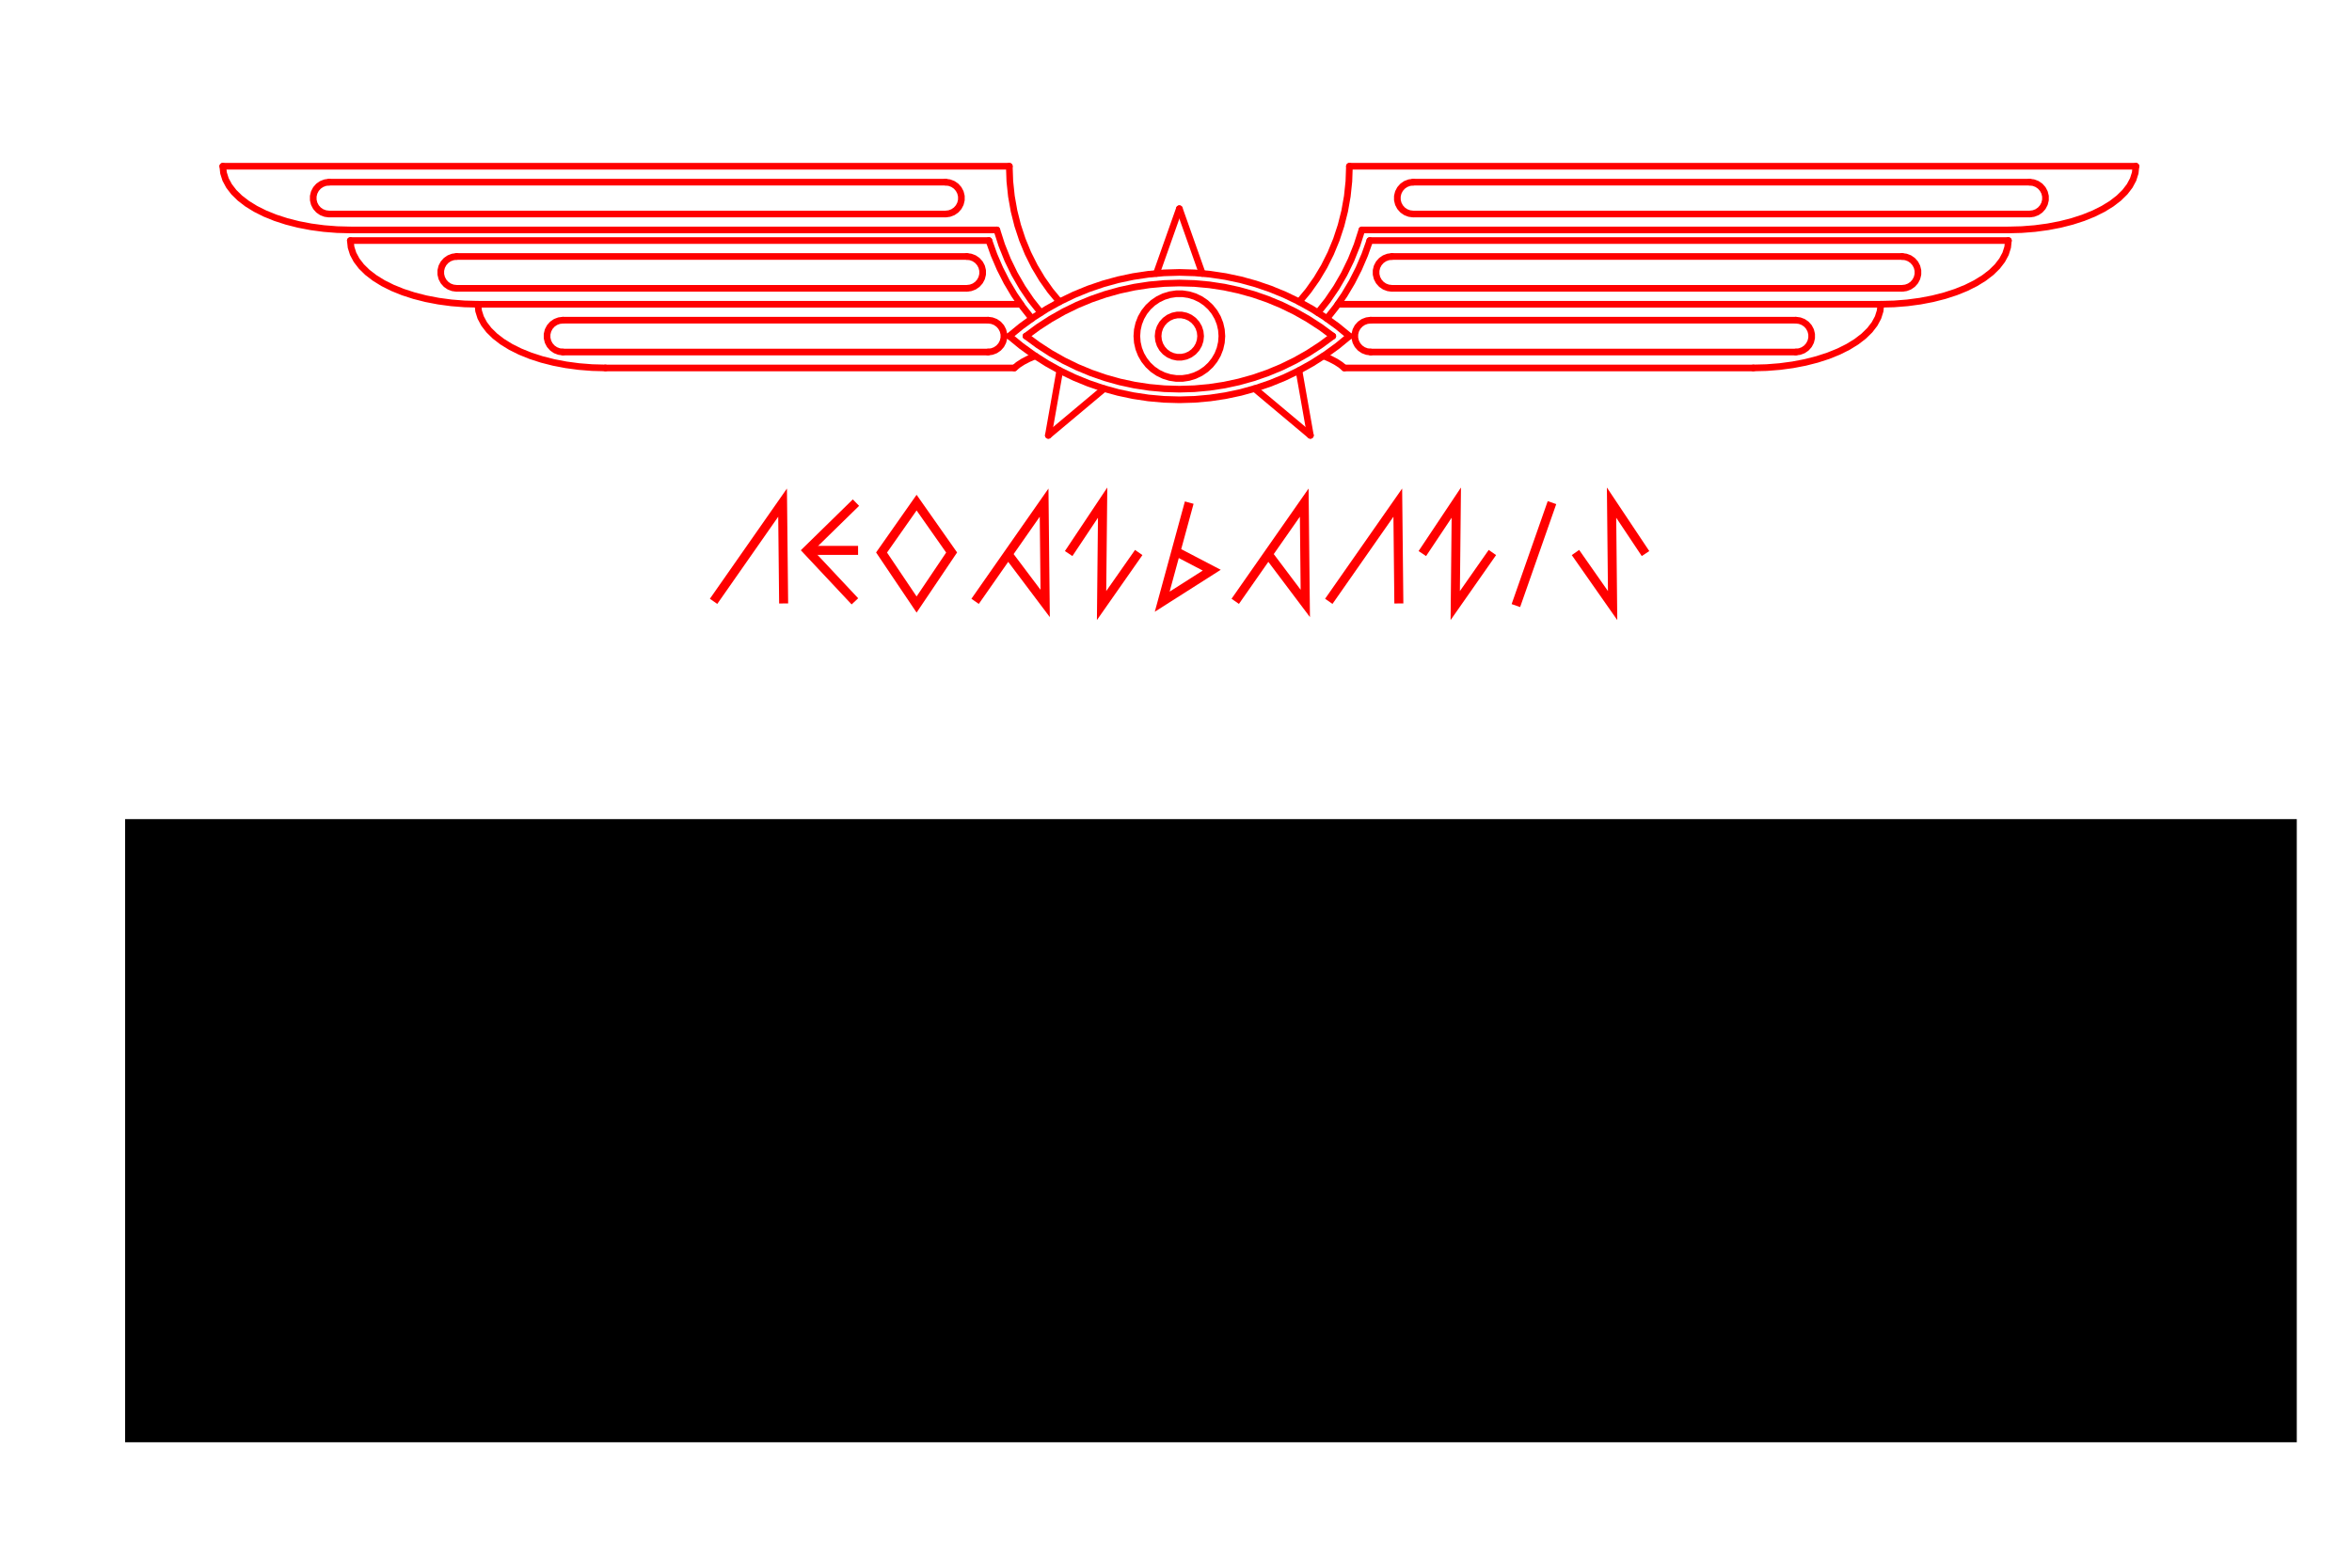 <?xml version="1.0" encoding="UTF-8" standalone="no"?>
<!-- Created with Inkscape (http://www.inkscape.org/) -->

<svg
   xmlns:dc="http://purl.org/dc/elements/1.1/"
   xmlns:cc="http://creativecommons.org/ns#"
   xmlns:rdf="http://www.w3.org/1999/02/22-rdf-syntax-ns#"
   xmlns:svg="http://www.w3.org/2000/svg"
   xmlns="http://www.w3.org/2000/svg"
   xmlns:sodipodi="http://sodipodi.sourceforge.net/DTD/sodipodi-0.dtd"
   xmlns:inkscape="http://www.inkscape.org/namespaces/inkscape"
   width="600"
   height="400"
   id="svg6235"
   version="1.1"
   inkscape:version="0.48.5 r10040"
   sodipodi:docname="homepage.svg"
   inkscape:export-filename="/home/lucifer/NERV/PROJECTS/005-neoatlantis.info/images/homepage.png"
   inkscape:export-xdpi="90"
   inkscape:export-ydpi="90">
  <defs
     id="defs6237">
    <filter
       id="filter5833"
       inkscape:label="Glow"
       inkscape:menu="Shadows and Glows"
       inkscape:menu-tooltip="Glow of object's own color at the edges"
       color-interpolation-filters="sRGB">
      <feGaussianBlur
         id="feGaussianBlur5835"
         stdDeviation="5"
         result="result91" />
      <feComposite
         id="feComposite5837"
         in2="result91"
         in="SourceGraphic"
         operator="over"
         result="fbSourceGraphic" />
      <feColorMatrix
         result="fbSourceGraphicAlpha"
         in="fbSourceGraphic"
         values="0 0 0 -1 0 0 0 0 -1 0 0 0 0 -1 0 0 0 0 1 0"
         id="feColorMatrix5839" />
      <feGaussianBlur
         id="feGaussianBlur5841"
         stdDeviation="5"
         result="result91"
         in="fbSourceGraphic" />
      <feComposite
         id="feComposite5843"
         in2="result91"
         in="fbSourceGraphic"
         operator="over" />
    </filter>
    <filter
       id="filter4045"
       inkscape:label="Glow"
       inkscape:menu="Shadows and Glows"
       inkscape:menu-tooltip="Glow of object's own color at the edges"
       color-interpolation-filters="sRGB">
      <feGaussianBlur
         id="feGaussianBlur4047"
         stdDeviation="5"
         result="result91" />
      <feComposite
         id="feComposite4049"
         in2="result91"
         in="SourceGraphic"
         operator="over"
         result="fbSourceGraphic" />
      <feColorMatrix
         result="fbSourceGraphicAlpha"
         in="fbSourceGraphic"
         values="0 0 0 -1 0 0 0 0 -1 0 0 0 0 -1 0 0 0 0 1 0"
         id="feColorMatrix5845" />
      <feGaussianBlur
         id="feGaussianBlur5847"
         stdDeviation="5"
         result="result91"
         in="fbSourceGraphic" />
      <feComposite
         id="feComposite5849"
         in2="result91"
         in="fbSourceGraphic"
         operator="over" />
    </filter>
    <filter
       inkscape:label="Glow"
       inkscape:menu="Shadows and Glows"
       inkscape:menu-tooltip="Glow of object's own color at the edges"
       color-interpolation-filters="sRGB"
       id="filter6458">
      <feGaussianBlur
         stdDeviation="5"
         result="result91"
         id="feGaussianBlur6460" />
      <feComposite
         in="SourceGraphic"
         operator="over"
         in2="result91"
         id="feComposite6462" />
    </filter>
  </defs>
  <sodipodi:namedview
     id="base"
     pagecolor="#000000"
     bordercolor="#666666"
     borderopacity="1.0"
     inkscape:pageopacity="1"
     inkscape:pageshadow="2"
     inkscape:zoom="1"
     inkscape:cx="375"
     inkscape:cy="196.65694"
     inkscape:document-units="px"
     inkscape:current-layer="layer1"
     showgrid="false"
     inkscape:window-width="1366"
     inkscape:window-height="713"
     inkscape:window-x="0"
     inkscape:window-y="0"
     inkscape:window-maximized="1" />
  <g
     inkscape:label="Layer 1"
     inkscape:groupmode="layer"
     id="layer1"
     transform="translate(0,-652.362)">
    <g
       id="g3903"
       transform="matrix(0.628,0,0,0.628,41.666,610.725)"
       style="stroke:#ff0000;stroke-width:2.705;stroke-linecap:round;stroke-miterlimit:4;stroke-opacity:1;stroke-dasharray:none;filter:url(#filter4045)">
      <polyline
         transform="scale(0.999,0.998)"
         style="font-size:12px;font-style:normal;font-weight:400;fill:none;stroke:#ff0000;stroke-width:2.71;stroke-linecap:round;stroke-linejoin:bevel;stroke-miterlimit:4;stroke-opacity:1;stroke-dasharray:none;font-family:'ææ³é©¿ç¹éµæ­£é»'"
         id="polyline24"
         points="421.782,203.262 421.593,201.465 421.035,199.746 420.132,198.182 418.922,196.839 417.461,195.777 415.81,195.042 414.042,194.666 412.235,194.666 410.468,195.042 408.817,195.777 407.355,196.839 406.146,198.182 405.243,199.746 404.684,201.465 404.495,203.262 404.684,205.059 405.243,206.778 406.146,208.343 407.355,209.685 408.817,210.748 410.468,211.482 412.235,211.858 414.042,211.858 415.81,211.482 417.461,210.748 418.922,209.685 420.132,208.343 421.035,206.778 421.593,205.059 421.782,203.262 421.782,203.262 "
         vector-effect="non-scaling-stroke" />
      <polyline
         transform="scale(0.999,0.998)"
         style="font-size:12px;font-style:normal;font-weight:400;fill:none;stroke:#ff0000;stroke-width:2.71;stroke-linecap:round;stroke-linejoin:bevel;stroke-miterlimit:4;stroke-opacity:1;stroke-dasharray:none;font-family:'ææ³é©¿ç¹éµæ­£é»'"
         id="polyline26"
         points="430.426,203.262 430.233,200.686 429.658,198.167 428.714,195.762 427.422,193.524 425.811,191.504 423.917,189.747 421.782,188.291 419.455,187.17 416.986,186.409 414.431,186.024 411.847,186.024 409.292,186.409 406.823,187.17 404.495,188.291 402.361,189.747 400.467,191.504 398.856,193.524 397.564,195.762 396.62,198.167 396.045,200.686 395.852,203.262 396.045,205.839 396.62,208.357 397.564,210.763 398.856,213 400.467,215.02 402.361,216.778 404.495,218.233 406.823,219.354 409.292,220.116 411.847,220.501 414.431,220.501 416.986,220.116 419.455,219.354 421.782,218.233 423.917,216.778 425.811,215.02 427.422,213 428.714,210.763 429.658,208.357 430.233,205.839 430.426,203.262 430.426,203.262 "
         vector-effect="non-scaling-stroke" />
      <polyline
         transform="scale(0.999,0.998)"
         style="font-size:12px;font-style:normal;font-weight:400;fill:none;stroke:#ff0000;stroke-width:2.71;stroke-linecap:round;stroke-linejoin:bevel;stroke-miterlimit:4;stroke-opacity:1;stroke-dasharray:none;font-family:'ææ³é©¿ç¹éµæ­£é»'"
         id="polyline28"
         points="482.286,203.262 477.428,199.271 472.34,195.578 467.04,192.196 461.547,189.136 455.882,186.41 450.064,184.028 444.113,181.997 438.052,180.325 431.902,179.019 425.685,178.083 419.423,177.52 413.139,177.332 406.854,177.52 400.593,178.083 394.375,179.019 388.225,180.325 382.164,181.997 376.214,184.028 370.396,186.41 364.73,189.136 359.238,192.196 353.938,195.578 348.85,199.271 343.991,203.262 "
         vector-effect="non-scaling-stroke" />
      <polyline
         transform="scale(0.999,0.998)"
         style="font-size:12px;font-style:normal;font-weight:400;fill:none;stroke:#ff0000;stroke-width:2.71;stroke-linecap:round;stroke-linejoin:bevel;stroke-miterlimit:4;stroke-opacity:1;stroke-dasharray:none;font-family:'ææ³é©¿ç¹éµæ­£é»'"
         id="polyline30"
         points="343.991,203.262 348.85,207.253 353.938,210.946 359.238,214.328 364.73,217.388 370.396,220.114 376.214,222.497 382.164,224.527 388.225,226.199 394.375,227.505 400.593,228.441 406.854,229.004 413.139,229.192 419.423,229.004 425.685,228.441 431.902,227.505 438.052,226.199 444.113,224.527 450.064,222.497 455.882,220.114 461.547,217.388 467.04,214.328 472.34,210.946 477.428,207.253 482.286,203.262 "
         vector-effect="non-scaling-stroke" />
      <polyline
         transform="scale(0.999,0.998)"
         style="font-size:12px;font-style:normal;font-weight:400;fill:none;stroke:#ff0000;stroke-width:2.71;stroke-linecap:round;stroke-linejoin:bevel;stroke-miterlimit:4;stroke-opacity:1;stroke-dasharray:none;font-family:'ææ³é©¿ç¹éµæ­£é»'"
         id="polyline32"
         points="413.139,151.401 403.825,177.745 "
         vector-effect="non-scaling-stroke" />
      <polyline
         transform="scale(0.999,0.998)"
         style="font-size:12px;font-style:normal;font-weight:400;fill:none;stroke:#ff0000;stroke-width:2.71;stroke-linecap:round;stroke-linejoin:bevel;stroke-miterlimit:4;stroke-opacity:1;stroke-dasharray:none;font-family:'ææ³é©¿ç¹éµæ­£é»'"
         id="polyline34"
         points="413.139,151.401 422.453,177.745 "
         vector-effect="non-scaling-stroke" />
      <polyline
         transform="scale(0.999,0.998)"
         style="font-size:12px;font-style:normal;font-weight:400;fill:none;stroke:#ff0000;stroke-width:2.71;stroke-linecap:round;stroke-linejoin:bevel;stroke-miterlimit:4;stroke-opacity:1;stroke-dasharray:none;font-family:'ææ³é©¿ç¹éµæ­£é»'"
         id="polyline42"
         points="359.863,243.679 364.518,217.278 "
         vector-effect="non-scaling-stroke" />
      <polyline
         transform="scale(0.999,0.998)"
         style="font-size:12px;font-style:normal;font-weight:400;fill:none;stroke:#ff0000;stroke-width:2.71;stroke-linecap:round;stroke-linejoin:bevel;stroke-miterlimit:4;stroke-opacity:1;stroke-dasharray:none;font-family:'ææ³é©¿ç¹éµæ­£é»'"
         id="polyline44"
         points="359.863,243.679 382.547,224.644 "
         vector-effect="non-scaling-stroke" />
      <polyline
         transform="scale(0.999,0.998)"
         style="font-size:12px;font-style:normal;font-weight:400;fill:none;stroke:#ff0000;stroke-width:2.71;stroke-linecap:round;stroke-linejoin:bevel;stroke-miterlimit:4;stroke-opacity:1;stroke-dasharray:none;font-family:'ææ³é©¿ç¹éµæ­£é»'"
         id="polyline46"
         points="466.415,243.679 461.76,217.278 "
         vector-effect="non-scaling-stroke" />
      <polyline
         transform="scale(0.999,0.998)"
         style="font-size:12px;font-style:normal;font-weight:400;fill:none;stroke:#ff0000;stroke-width:2.71;stroke-linecap:round;stroke-linejoin:bevel;stroke-miterlimit:4;stroke-opacity:1;stroke-dasharray:none;font-family:'ææ³é©¿ç¹éµæ­£é»'"
         id="polyline48"
         points="466.415,243.679 443.731,224.644 "
         vector-effect="non-scaling-stroke" />
      <polyline
         transform="scale(0.999,0.998)"
         style="font-size:12px;font-style:normal;font-weight:400;fill:none;stroke:#ff0000;stroke-width:2.71;stroke-linecap:round;stroke-linejoin:bevel;stroke-miterlimit:4;stroke-opacity:1;stroke-dasharray:none;font-family:'ææ³é©¿ç¹éµæ­£é»'"
         id="polyline50"
         points="482.286,134.115 802.093,134.115 "
         vector-effect="non-scaling-stroke" />
      <polyline
         transform="scale(0.999,0.998)"
         style="font-size:12px;font-style:normal;font-weight:400;fill:none;stroke:#ff0000;stroke-width:2.71;stroke-linecap:round;stroke-linejoin:bevel;stroke-miterlimit:4;stroke-opacity:1;stroke-dasharray:none;font-family:'ææ³é©¿ç¹éµæ­£é»'"
         id="polyline52"
         points="461.87,189.304 465.584,184.813 468.972,180.007 472.012,174.915 474.687,169.57 476.979,164.004 478.873,158.252 480.36,152.35 481.428,146.335 482.071,140.244 482.286,134.115 "
         vector-effect="non-scaling-stroke" />
      <polyline
         transform="scale(0.999,0.998)"
         style="font-size:12px;font-style:normal;font-weight:400;fill:none;stroke:#ff0000;stroke-width:2.71;stroke-linecap:round;stroke-linejoin:bevel;stroke-miterlimit:4;stroke-opacity:1;stroke-dasharray:none;font-family:'ææ³é©¿ç¹éµæ­£é»'"
         id="polyline54"
         points="490.574,164.367 750.233,164.367 "
         vector-effect="non-scaling-stroke" />
      <polyline
         transform="scale(0.999,0.998)"
         style="font-size:12px;font-style:normal;font-weight:400;fill:none;stroke:#ff0000;stroke-width:2.71;stroke-linecap:round;stroke-linejoin:bevel;stroke-miterlimit:4;stroke-opacity:1;stroke-dasharray:none;font-family:'ææ³é©¿ç¹éµæ­£é»'"
         id="polyline56"
         points="487.347,160.045 750.233,160.045 "
         vector-effect="non-scaling-stroke" />
      <polyline
         transform="scale(0.999,0.998)"
         style="font-size:12px;font-style:normal;font-weight:400;fill:none;stroke:#ff0000;stroke-width:2.71;stroke-linecap:round;stroke-linejoin:bevel;stroke-miterlimit:4;stroke-opacity:1;stroke-dasharray:none;font-family:'ææ³é©¿ç¹éµæ­£é»'"
         id="polyline58"
         points="480.221,216.227 646.512,216.227 "
         vector-effect="non-scaling-stroke" />
      <polyline
         transform="scale(0.999,0.998)"
         style="font-size:12px;font-style:normal;font-weight:400;fill:none;stroke:#ff0000;stroke-width:2.71;stroke-linecap:round;stroke-linejoin:bevel;stroke-miterlimit:4;stroke-opacity:1;stroke-dasharray:none;font-family:'ææ³é©¿ç¹éµæ­£é»'"
         id="polyline60"
         points="477.642,190.297 698.372,190.297 "
         vector-effect="non-scaling-stroke" />
      <polyline
         transform="scale(0.999,0.998)"
         style="font-size:12px;font-style:normal;font-weight:400;fill:none;stroke:#ff0000;stroke-width:2.71;stroke-linecap:round;stroke-linejoin:bevel;stroke-miterlimit:4;stroke-opacity:1;stroke-dasharray:none;font-family:'ææ³é©¿ç¹éµæ­£é»'"
         id="polyline62"
         points="750.233,160.045 755.654,159.903 761.015,159.478 766.259,158.776 771.326,157.803 776.163,156.571 780.716,155.093 784.934,153.385 788.773,151.465 792.189,149.356 795.145,147.08 797.61,144.661 799.555,142.128 800.96,139.506 801.809,136.825 802.093,134.115 "
         vector-effect="non-scaling-stroke" />
      <polyline
         transform="scale(0.999,0.998)"
         style="font-size:12px;font-style:normal;font-weight:400;fill:none;stroke:#ff0000;stroke-width:2.71;stroke-linecap:round;stroke-linejoin:bevel;stroke-miterlimit:4;stroke-opacity:1;stroke-dasharray:none;font-family:'ææ³é©¿ç¹éµæ­£é»'"
         id="polyline64"
         points="698.372,190.297 703.793,190.155 709.155,189.73 714.398,189.028 719.466,188.055 724.303,186.823 728.855,185.345 733.074,183.637 736.912,181.717 740.328,179.608 743.285,177.332 745.749,174.913 747.695,172.38 749.1,169.758 749.949,167.077 750.233,164.367 "
         vector-effect="non-scaling-stroke" />
      <polyline
         transform="scale(0.999,0.998)"
         style="font-size:12px;font-style:normal;font-weight:400;fill:none;stroke:#ff0000;stroke-width:2.71;stroke-linecap:round;stroke-linejoin:bevel;stroke-miterlimit:4;stroke-opacity:1;stroke-dasharray:none;font-family:'ææ³é©¿ç¹éµæ­£é»'"
         id="polyline66"
         points="646.512,216.227 651.933,216.085 657.294,215.661 662.537,214.958 667.605,213.985 672.442,212.753 676.995,211.275 681.213,209.567 685.052,207.648 688.468,205.538 691.424,203.262 693.889,200.844 695.834,198.31 697.239,195.688 698.088,193.007 698.372,190.297 "
         vector-effect="non-scaling-stroke" />
      <polyline
         transform="scale(0.999,0.998)"
         style="font-size:12px;font-style:normal;font-weight:400;fill:none;stroke:#ff0000;stroke-width:2.71;stroke-linecap:round;stroke-linejoin:bevel;stroke-miterlimit:4;stroke-opacity:1;stroke-dasharray:none;font-family:'ææ³é©¿ç¹éµæ­£é»'"
         id="polyline68"
         points="508.217,140.597 758.876,140.597 "
         vector-effect="non-scaling-stroke" />
      <polyline
         transform="scale(0.999,0.998)"
         style="font-size:12px;font-style:normal;font-weight:400;fill:none;stroke:#ff0000;stroke-width:2.71;stroke-linecap:round;stroke-linejoin:bevel;stroke-miterlimit:4;stroke-opacity:1;stroke-dasharray:none;font-family:'ææ³é©¿ç¹éµæ­£é»'"
         id="polyline70"
         points="508.217,153.562 758.876,153.562 "
         vector-effect="non-scaling-stroke" />
      <polyline
         transform="scale(0.999,0.998)"
         style="font-size:12px;font-style:normal;font-weight:400;fill:none;stroke:#ff0000;stroke-width:2.71;stroke-linecap:round;stroke-linejoin:bevel;stroke-miterlimit:4;stroke-opacity:1;stroke-dasharray:none;font-family:'ææ³é©¿ç¹éµæ­£é»'"
         id="polyline72"
         points="508.217,140.597 506.665,140.786 505.204,141.34 503.918,142.228 502.882,143.397 502.155,144.781 501.781,146.298 501.781,147.861 502.155,149.379 502.882,150.762 503.918,151.932 505.204,152.82 506.665,153.374 508.217,153.562 "
         vector-effect="non-scaling-stroke" />
      <polyline
         transform="scale(0.999,0.998)"
         style="font-size:12px;font-style:normal;font-weight:400;fill:none;stroke:#ff0000;stroke-width:2.71;stroke-linecap:round;stroke-linejoin:bevel;stroke-miterlimit:4;stroke-opacity:1;stroke-dasharray:none;font-family:'ææ³é©¿ç¹éµæ­£é»'"
         id="polyline74"
         points="758.876,153.562 760.428,153.374 761.889,152.82 763.175,151.932 764.211,150.762 764.938,149.379 765.312,147.861 765.312,146.298 764.938,144.781 764.211,143.397 763.175,142.228 761.889,141.34 760.428,140.786 758.876,140.597 "
         vector-effect="non-scaling-stroke" />
      <polyline
         transform="scale(0.999,0.998)"
         style="font-size:12px;font-style:normal;font-weight:400;fill:none;stroke:#ff0000;stroke-width:2.71;stroke-linecap:round;stroke-linejoin:bevel;stroke-miterlimit:4;stroke-opacity:1;stroke-dasharray:none;font-family:'ææ³é©¿ç¹éµæ­£é»'"
         id="polyline82"
         points="469.488,193.703 473.398,188.778 476.959,183.536 480.152,178.01 482.958,172.23 485.361,166.23 487.347,160.045 "
         vector-effect="non-scaling-stroke" />
      <polyline
         transform="scale(0.999,0.998)"
         style="font-size:12px;font-style:normal;font-weight:400;fill:none;stroke:#ff0000;stroke-width:2.71;stroke-linecap:round;stroke-linejoin:bevel;stroke-miterlimit:4;stroke-opacity:1;stroke-dasharray:none;font-family:'ææ³é©¿ç¹éµæ­£é»'"
         id="polyline84"
         points="473.119,196.114 476.829,191.418 480.239,186.451 483.332,181.238 486.094,175.802 488.512,170.169 490.574,164.367 "
         vector-effect="non-scaling-stroke" />
      <polyline
         transform="scale(0.999,0.998)"
         style="font-size:12px;font-style:normal;font-weight:400;fill:none;stroke:#ff0000;stroke-width:2.71;stroke-linecap:round;stroke-linejoin:bevel;stroke-miterlimit:4;stroke-opacity:1;stroke-dasharray:none;font-family:'ææ³é©¿ç¹éµæ­£é»'"
         id="polyline86"
         points="499.573,170.849 498.022,171.038 496.561,171.592 495.275,172.48 494.238,173.649 493.512,175.033 493.138,176.55 493.138,178.113 493.512,179.631 494.238,181.014 495.275,182.184 496.561,183.072 498.022,183.626 499.573,183.814 "
         vector-effect="non-scaling-stroke" />
      <polyline
         transform="scale(0.999,0.998)"
         style="font-size:12px;font-style:normal;font-weight:400;fill:none;stroke:#ff0000;stroke-width:2.71;stroke-linecap:round;stroke-linejoin:bevel;stroke-miterlimit:4;stroke-opacity:1;stroke-dasharray:none;font-family:'ææ³é©¿ç¹éµæ­£é»'"
         id="polyline88"
         points="707.016,183.814 708.567,183.626 710.028,183.072 711.314,182.184 712.351,181.014 713.077,179.631 713.451,178.113 713.451,176.55 713.077,175.033 712.351,173.649 711.314,172.48 710.028,171.592 708.567,171.038 707.016,170.849 "
         vector-effect="non-scaling-stroke" />
      <polyline
         transform="scale(0.999,0.998)"
         style="font-size:12px;font-style:normal;font-weight:400;fill:none;stroke:#ff0000;stroke-width:2.71;stroke-linecap:round;stroke-linejoin:bevel;stroke-miterlimit:4;stroke-opacity:1;stroke-dasharray:none;font-family:'ææ³é©¿ç¹éµæ­£é»'"
         id="polyline90"
         points="499.573,170.849 707.016,170.849 "
         vector-effect="non-scaling-stroke" />
      <polyline
         transform="scale(0.999,0.998)"
         style="font-size:12px;font-style:normal;font-weight:400;fill:none;stroke:#ff0000;stroke-width:2.71;stroke-linecap:round;stroke-linejoin:bevel;stroke-miterlimit:4;stroke-opacity:1;stroke-dasharray:none;font-family:'ææ³é©¿ç¹éµæ­£é»'"
         id="polyline92"
         points="499.573,183.814 707.016,183.814 "
         vector-effect="non-scaling-stroke" />
      <polyline
         transform="scale(0.999,0.998)"
         style="font-size:12px;font-style:normal;font-weight:400;fill:none;stroke:#ff0000;stroke-width:2.71;stroke-linecap:round;stroke-linejoin:bevel;stroke-miterlimit:4;stroke-opacity:1;stroke-dasharray:none;font-family:'ææ³é©¿ç¹éµæ­£é»'"
         id="polyline94"
         points="480.221,216.227 478.682,214.947 476.752,213.7 474.44,212.494 471.763,211.336 "
         vector-effect="non-scaling-stroke" />
      <polyline
         transform="scale(0.999,0.998)"
         style="font-size:12px;font-style:normal;font-weight:400;fill:none;stroke:#ff0000;stroke-width:2.71;stroke-linecap:round;stroke-linejoin:bevel;stroke-miterlimit:4;stroke-opacity:1;stroke-dasharray:none;font-family:'ææ³é©¿ç¹éµæ­£é»'"
         id="polyline96"
         points="490.93,196.78 663.798,196.78 "
         vector-effect="non-scaling-stroke" />
      <polyline
         transform="scale(0.999,0.998)"
         style="font-size:12px;font-style:normal;font-weight:400;fill:none;stroke:#ff0000;stroke-width:2.71;stroke-linecap:round;stroke-linejoin:bevel;stroke-miterlimit:4;stroke-opacity:1;stroke-dasharray:none;font-family:'ææ³é©¿ç¹éµæ­£é»'"
         id="polyline98"
         points="490.93,209.745 663.798,209.745 "
         vector-effect="non-scaling-stroke" />
      <polyline
         transform="scale(0.999,0.998)"
         style="font-size:12px;font-style:normal;font-weight:400;fill:none;stroke:#ff0000;stroke-width:2.71;stroke-linecap:round;stroke-linejoin:bevel;stroke-miterlimit:4;stroke-opacity:1;stroke-dasharray:none;font-family:'ææ³é©¿ç¹éµæ­£é»'"
         id="polyline100"
         points="490.93,196.78 489.378,196.968 487.917,197.522 486.631,198.41 485.595,199.58 484.868,200.963 484.494,202.481 484.494,204.043 484.868,205.561 485.595,206.945 486.631,208.114 487.917,209.002 489.378,209.556 490.93,209.745 "
         vector-effect="non-scaling-stroke" />
      <polyline
         transform="scale(0.999,0.998)"
         style="font-size:12px;font-style:normal;font-weight:400;fill:none;stroke:#ff0000;stroke-width:2.71;stroke-linecap:round;stroke-linejoin:bevel;stroke-miterlimit:4;stroke-opacity:1;stroke-dasharray:none;font-family:'ææ³é©¿ç¹éµæ­£é»'"
         id="polyline102"
         points="663.798,209.745 665.35,209.556 666.811,209.002 668.097,208.114 669.134,206.945 669.86,205.561 670.234,204.043 670.234,202.481 669.86,200.963 669.134,199.58 668.097,198.41 666.811,197.522 665.35,196.968 663.798,196.78 "
         vector-effect="non-scaling-stroke" />
      <polyline
         transform="scale(0.999,0.998)"
         style="font-size:12px;font-style:normal;font-weight:400;fill:none;stroke:#ff0000;stroke-width:2.71;stroke-linecap:round;stroke-linejoin:bevel;stroke-miterlimit:4;stroke-opacity:1;stroke-dasharray:none;font-family:'ææ³é©¿ç¹éµæ­£é»'"
         id="polyline104"
         points="343.991,134.115 344.206,140.244 344.85,146.335 345.918,152.35 347.404,158.252 349.299,164.004 351.591,169.57 354.265,174.915 357.306,180.007 360.694,184.813 364.408,189.304 "
         vector-effect="non-scaling-stroke" />
      <polyline
         transform="scale(0.999,0.998)"
         style="font-size:12px;font-style:normal;font-weight:400;fill:none;stroke:#ff0000;stroke-width:2.71;stroke-linecap:round;stroke-linejoin:bevel;stroke-miterlimit:4;stroke-opacity:1;stroke-dasharray:none;font-family:'ææ³é©¿ç¹éµæ­£é»'"
         id="polyline106"
         points="343.991,134.115 24.184,134.115 "
         vector-effect="non-scaling-stroke" />
      <polyline
         transform="scale(0.999,0.998)"
         style="font-size:12px;font-style:normal;font-weight:400;fill:none;stroke:#ff0000;stroke-width:2.71;stroke-linecap:round;stroke-linejoin:bevel;stroke-miterlimit:4;stroke-opacity:1;stroke-dasharray:none;font-family:'ææ³é©¿ç¹éµæ­£é»'"
         id="polyline108"
         points="318.061,140.597 67.401,140.597 "
         vector-effect="non-scaling-stroke" />
      <polyline
         transform="scale(0.999,0.998)"
         style="font-size:12px;font-style:normal;font-weight:400;fill:none;stroke:#ff0000;stroke-width:2.71;stroke-linecap:round;stroke-linejoin:bevel;stroke-miterlimit:4;stroke-opacity:1;stroke-dasharray:none;font-family:'ææ³é©¿ç¹éµæ­£é»'"
         id="polyline110"
         points="318.061,153.562 319.613,153.374 321.074,152.82 322.36,151.932 323.396,150.762 324.122,149.379 324.496,147.861 324.496,146.298 324.122,144.781 323.396,143.397 322.36,142.228 321.074,141.34 319.613,140.786 318.061,140.597 "
         vector-effect="non-scaling-stroke" />
      <polyline
         transform="scale(0.999,0.998)"
         style="font-size:12px;font-style:normal;font-weight:400;fill:none;stroke:#ff0000;stroke-width:2.71;stroke-linecap:round;stroke-linejoin:bevel;stroke-miterlimit:4;stroke-opacity:1;stroke-dasharray:none;font-family:'ææ³é©¿ç¹éµæ­£é»'"
         id="polyline112"
         points="318.061,153.562 67.401,153.562 "
         vector-effect="non-scaling-stroke" />
      <polyline
         transform="scale(0.999,0.998)"
         style="font-size:12px;font-style:normal;font-weight:400;fill:none;stroke:#ff0000;stroke-width:2.71;stroke-linecap:round;stroke-linejoin:bevel;stroke-miterlimit:4;stroke-opacity:1;stroke-dasharray:none;font-family:'ææ³é©¿ç¹éµæ­£é»'"
         id="polyline114"
         points="346.057,216.227 179.766,216.227 "
         vector-effect="non-scaling-stroke" />
      <polyline
         transform="scale(0.999,0.998)"
         style="font-size:12px;font-style:normal;font-weight:400;fill:none;stroke:#ff0000;stroke-width:2.71;stroke-linecap:round;stroke-linejoin:bevel;stroke-miterlimit:4;stroke-opacity:1;stroke-dasharray:none;font-family:'ææ³é©¿ç¹éµæ­£é»'"
         id="polyline116"
         points="24.184,134.115 24.468,136.825 25.318,139.506 26.723,142.128 28.668,144.661 31.132,147.08 34.089,149.356 37.505,151.465 41.343,153.385 45.562,155.093 50.115,156.571 54.951,157.803 60.019,158.776 65.263,159.478 70.624,159.903 76.045,160.045 "
         vector-effect="non-scaling-stroke" />
      <polyline
         transform="scale(0.999,0.998)"
         style="font-size:12px;font-style:normal;font-weight:400;fill:none;stroke:#ff0000;stroke-width:2.71;stroke-linecap:round;stroke-linejoin:bevel;stroke-miterlimit:4;stroke-opacity:1;stroke-dasharray:none;font-family:'ææ³é©¿ç¹éµæ­£é»'"
         id="polyline118"
         points="76.045,164.367 76.329,167.077 77.178,169.758 78.583,172.38 80.529,174.913 82.993,177.332 85.95,179.608 89.366,181.717 93.204,183.637 97.423,185.345 101.975,186.823 106.812,188.055 111.88,189.028 117.123,189.73 122.485,190.155 127.906,190.297 "
         vector-effect="non-scaling-stroke" />
      <polyline
         transform="scale(0.999,0.998)"
         style="font-size:12px;font-style:normal;font-weight:400;fill:none;stroke:#ff0000;stroke-width:2.71;stroke-linecap:round;stroke-linejoin:bevel;stroke-miterlimit:4;stroke-opacity:1;stroke-dasharray:none;font-family:'ææ³é©¿ç¹éµæ­£é»'"
         id="polyline120"
         points="127.906,190.297 128.19,193.007 129.039,195.688 130.444,198.31 132.389,200.844 134.854,203.262 137.81,205.538 141.226,207.648 145.065,209.567 149.283,211.275 153.836,212.753 158.673,213.985 163.74,214.958 168.984,215.661 174.345,216.085 179.766,216.227 "
         vector-effect="non-scaling-stroke" />
      <polyline
         transform="scale(0.999,0.998)"
         style="font-size:12px;font-style:normal;font-weight:400;fill:none;stroke:#ff0000;stroke-width:2.71;stroke-linecap:round;stroke-linejoin:bevel;stroke-miterlimit:4;stroke-opacity:1;stroke-dasharray:none;font-family:'ææ³é©¿ç¹éµæ­£é»'"
         id="polyline122"
         points="67.401,140.597 65.85,140.786 64.389,141.34 63.103,142.228 62.066,143.397 61.34,144.781 60.966,146.298 60.966,147.861 61.34,149.379 62.066,150.762 63.103,151.932 64.389,152.82 65.85,153.374 67.401,153.562 "
         vector-effect="non-scaling-stroke" />
      <polyline
         transform="scale(0.999,0.998)"
         style="font-size:12px;font-style:normal;font-weight:400;fill:none;stroke:#ff0000;stroke-width:2.71;stroke-linecap:round;stroke-linejoin:bevel;stroke-miterlimit:4;stroke-opacity:1;stroke-dasharray:none;font-family:'ææ³é©¿ç¹éµæ­£é»'"
         id="polyline124"
         points="338.931,160.045 76.045,160.045 "
         vector-effect="non-scaling-stroke" />
      <polyline
         transform="scale(0.999,0.998)"
         style="font-size:12px;font-style:normal;font-weight:400;fill:none;stroke:#ff0000;stroke-width:2.71;stroke-linecap:round;stroke-linejoin:bevel;stroke-miterlimit:4;stroke-opacity:1;stroke-dasharray:none;font-family:'ææ³é©¿ç¹éµæ­£é»'"
         id="polyline126"
         points="335.704,164.367 337.766,170.169 340.184,175.802 342.946,181.238 346.039,186.451 349.449,191.418 353.159,196.114 "
         vector-effect="non-scaling-stroke" />
      <polyline
         transform="scale(0.999,0.998)"
         style="font-size:12px;font-style:normal;font-weight:400;fill:none;stroke:#ff0000;stroke-width:2.71;stroke-linecap:round;stroke-linejoin:bevel;stroke-miterlimit:4;stroke-opacity:1;stroke-dasharray:none;font-family:'ææ³é©¿ç¹éµæ­£é»'"
         id="polyline128"
         points="348.636,190.297 127.906,190.297 "
         vector-effect="non-scaling-stroke" />
      <polyline
         transform="scale(0.999,0.998)"
         style="font-size:12px;font-style:normal;font-weight:400;fill:none;stroke:#ff0000;stroke-width:2.71;stroke-linecap:round;stroke-linejoin:bevel;stroke-miterlimit:4;stroke-opacity:1;stroke-dasharray:none;font-family:'ææ³é©¿ç¹éµæ­£é»'"
         id="polyline130"
         points="338.931,160.045 340.917,166.23 343.32,172.23 346.126,178.01 349.319,183.536 352.88,188.778 356.789,193.703 "
         vector-effect="non-scaling-stroke" />
      <polyline
         transform="scale(0.999,0.998)"
         style="font-size:12px;font-style:normal;font-weight:400;fill:none;stroke:#ff0000;stroke-width:2.71;stroke-linecap:round;stroke-linejoin:bevel;stroke-miterlimit:4;stroke-opacity:1;stroke-dasharray:none;font-family:'ææ³é©¿ç¹éµæ­£é»'"
         id="polyline132"
         points="335.704,164.367 76.045,164.367 "
         vector-effect="non-scaling-stroke" />
      <polyline
         transform="scale(0.999,0.998)"
         style="font-size:12px;font-style:normal;font-weight:400;fill:none;stroke:#ff0000;stroke-width:2.71;stroke-linecap:round;stroke-linejoin:bevel;stroke-miterlimit:4;stroke-opacity:1;stroke-dasharray:none;font-family:'ææ³é©¿ç¹éµæ­£é»'"
         id="polyline134"
         points="326.705,183.814 328.256,183.626 329.717,183.072 331.003,182.184 332.04,181.014 332.766,179.631 333.14,178.113 333.14,176.55 332.766,175.033 332.04,173.649 331.003,172.48 329.717,171.592 328.256,171.038 326.705,170.849 "
         vector-effect="non-scaling-stroke" />
      <polyline
         transform="scale(0.999,0.998)"
         style="font-size:12px;font-style:normal;font-weight:400;fill:none;stroke:#ff0000;stroke-width:2.71;stroke-linecap:round;stroke-linejoin:bevel;stroke-miterlimit:4;stroke-opacity:1;stroke-dasharray:none;font-family:'ææ³é©¿ç¹éµæ­£é»'"
         id="polyline136"
         points="119.262,170.849 117.711,171.038 116.25,171.592 114.963,172.48 113.927,173.649 113.201,175.033 112.827,176.55 112.827,178.113 113.201,179.631 113.927,181.014 114.963,182.184 116.25,183.072 117.711,183.626 119.262,183.814 "
         vector-effect="non-scaling-stroke" />
      <polyline
         transform="scale(0.999,0.998)"
         style="font-size:12px;font-style:normal;font-weight:400;fill:none;stroke:#ff0000;stroke-width:2.71;stroke-linecap:round;stroke-linejoin:bevel;stroke-miterlimit:4;stroke-opacity:1;stroke-dasharray:none;font-family:'ææ³é©¿ç¹éµæ­£é»'"
         id="polyline138"
         points="326.705,170.849 119.262,170.849 "
         vector-effect="non-scaling-stroke" />
      <polyline
         transform="scale(0.999,0.998)"
         style="font-size:12px;font-style:normal;font-weight:400;fill:none;stroke:#ff0000;stroke-width:2.71;stroke-linecap:round;stroke-linejoin:bevel;stroke-miterlimit:4;stroke-opacity:1;stroke-dasharray:none;font-family:'ææ³é©¿ç¹éµæ­£é»'"
         id="polyline140"
         points="326.705,183.814 119.262,183.814 "
         vector-effect="non-scaling-stroke" />
      <polyline
         transform="scale(0.999,0.998)"
         style="font-size:12px;font-style:normal;font-weight:400;fill:none;stroke:#ff0000;stroke-width:2.71;stroke-linecap:round;stroke-linejoin:bevel;stroke-miterlimit:4;stroke-opacity:1;stroke-dasharray:none;font-family:'ææ³é©¿ç¹éµæ­£é»'"
         id="polyline142"
         points="335.348,196.78 162.479,196.78 "
         vector-effect="non-scaling-stroke" />
      <polyline
         transform="scale(0.999,0.998)"
         style="font-size:12px;font-style:normal;font-weight:400;fill:none;stroke:#ff0000;stroke-width:2.71;stroke-linecap:round;stroke-linejoin:bevel;stroke-miterlimit:4;stroke-opacity:1;stroke-dasharray:none;font-family:'ææ³é©¿ç¹éµæ­£é»'"
         id="polyline144"
         points="335.348,209.745 162.479,209.745 "
         vector-effect="non-scaling-stroke" />
      <polyline
         transform="scale(0.999,0.998)"
         style="font-size:12px;font-style:normal;font-weight:400;fill:none;stroke:#ff0000;stroke-width:2.71;stroke-linecap:round;stroke-linejoin:bevel;stroke-miterlimit:4;stroke-opacity:1;stroke-dasharray:none;font-family:'ææ³é©¿ç¹éµæ­£é»'"
         id="polyline146"
         points="335.348,209.745 336.899,209.556 338.361,209.002 339.647,208.114 340.683,206.945 341.409,205.561 341.783,204.043 341.783,202.481 341.409,200.963 340.683,199.58 339.647,198.41 338.361,197.522 336.899,196.968 335.348,196.78 "
         vector-effect="non-scaling-stroke" />
      <polyline
         transform="scale(0.999,0.998)"
         style="font-size:12px;font-style:normal;font-weight:400;fill:none;stroke:#ff0000;stroke-width:2.71;stroke-linecap:round;stroke-linejoin:bevel;stroke-miterlimit:4;stroke-opacity:1;stroke-dasharray:none;font-family:'ææ³é©¿ç¹éµæ­£é»'"
         id="polyline148"
         points="162.479,196.78 160.928,196.968 159.467,197.522 158.181,198.41 157.144,199.58 156.418,200.963 156.044,202.481 156.044,204.043 156.418,205.561 157.144,206.945 158.181,208.114 159.467,209.002 160.928,209.556 162.479,209.745 "
         vector-effect="non-scaling-stroke" />
      <polyline
         transform="scale(0.999,0.998)"
         style="font-size:12px;font-style:normal;font-weight:400;fill:none;stroke:#ff0000;stroke-width:2.71;stroke-linecap:round;stroke-linejoin:bevel;stroke-miterlimit:4;stroke-opacity:1;stroke-dasharray:none;font-family:'ææ³é©¿ç¹éµæ­£é»'"
         id="polyline150"
         points="354.515,211.336 351.837,212.494 349.526,213.7 347.595,214.947 346.057,216.227 "
         vector-effect="non-scaling-stroke" />
      <polyline
         transform="scale(0.999,0.998)"
         style="font-size:12px;font-style:normal;font-weight:400;fill:none;stroke:#ff0000;stroke-width:2.71;stroke-linecap:round;stroke-linejoin:bevel;stroke-miterlimit:4;stroke-opacity:1;stroke-dasharray:none;font-family:'ææ³é©¿ç¹éµæ­£é»'"
         id="polyline152"
         points="475.518,203.262 470.602,199.628 465.475,196.298 460.156,193.285 454.664,190.6 449.02,188.253 443.243,186.252 437.356,184.605 431.38,183.317 425.337,182.394 419.249,181.839 413.139,181.654 407.029,181.839 400.941,182.394 394.898,183.317 388.922,184.605 383.035,186.252 377.258,188.253 371.614,190.6 366.122,193.285 360.803,196.298 355.676,199.628 350.76,203.262 "
         vector-effect="non-scaling-stroke" />
      <polyline
         transform="scale(0.999,0.998)"
         style="font-size:12px;font-style:normal;font-weight:400;fill:none;stroke:#ff0000;stroke-width:2.71;stroke-linecap:round;stroke-linejoin:bevel;stroke-miterlimit:4;stroke-opacity:1;stroke-dasharray:none;font-family:'ææ³é©¿ç¹éµæ­£é»'"
         id="polyline154"
         points="350.76,203.262 355.676,206.896 360.803,210.226 366.122,213.239 371.614,215.924 377.258,218.271 383.035,220.272 388.922,221.92 394.898,223.207 400.941,224.13 407.029,224.685 413.139,224.871 419.249,224.685 425.337,224.13 431.38,223.207 437.356,221.92 443.243,220.272 449.02,218.271 454.664,215.924 460.156,213.239 465.475,210.226 470.602,206.896 475.518,203.262 "
         vector-effect="non-scaling-stroke" />
    </g>
    <g
       id="g5808"
       transform="matrix(0.383,0,0,0.383,174.898,733.228)"
       style="filter:url(#filter5833)">
      <g
         transform="translate(-119.964,-95.009)"
         style="stroke:#ff0000;stroke-width:6;stroke-opacity:1;display:inline"
         id="g3220">
        <path
           style="fill:none;stroke:#ff0000;stroke-width:6;stroke-linecap:butt;stroke-linejoin:miter;stroke-opacity:1"
           d="m 138.593,284.475 45.962,-65.761 0.707,67.175"
           id="path3083"
           inkscape:connector-curvature="0" />
      </g>
      <g
         style="stroke:#ff0000;stroke-width:6;stroke-opacity:1;display:inline"
         transform="translate(-134.729,-96.423)"
         id="g3223">
        <path
           style="fill:none;stroke:#ff0000;stroke-width:6;stroke-linecap:butt;stroke-linejoin:miter;stroke-opacity:1"
           d="m 248.194,220.128 -32.527,31.82 31.82,33.941"
           id="path3085"
           inkscape:connector-curvature="0" />
        <path
           style="fill:none;stroke:#ff0000;stroke-width:6;stroke-linecap:butt;stroke-linejoin:miter;stroke-opacity:1"
           d="m 215.668,251.948 33.941,0"
           id="path3087"
           inkscape:connector-curvature="0" />
      </g>
      <g
         style="stroke:#ff0000;stroke-width:6;stroke-opacity:1;display:inline"
         transform="translate(-160.807,-94.302)"
         id="g3227">
        <path
           style="fill:none;stroke:#ff0000;stroke-width:6;stroke-linecap:butt;stroke-linejoin:miter;stroke-opacity:1"
           d="m 314.663,218.007 -23.335,33.234 23.335,34.648 23.335,-34.648 z"
           id="path3089"
           inkscape:connector-curvature="0" />
      </g>
      <g
         style="stroke:#ff0000;stroke-width:6;stroke-opacity:1;display:inline"
         transform="translate(-175.451,-95.362)"
         id="g3230">
        <path
           style="fill:none;stroke:#ff0000;stroke-width:6;stroke-linecap:butt;stroke-linejoin:miter;stroke-opacity:1"
           d="m 368.281,284.829 45.962,-65.761 0.707,67.175 -24.749,-32.88"
           id="path3083-9"
           inkscape:connector-curvature="0" />
      </g>
      <g
         style="stroke:#ff0000;stroke-width:6;stroke-opacity:1;display:inline"
         transform="translate(-230.444,-94.898)"
         id="g3239">
        <path
           style="fill:none;stroke:#ff0000;stroke-width:6;stroke-linecap:butt;stroke-linejoin:miter;stroke-opacity:1"
           d="m 596.535,284.364 45.962,-65.761 0.707,67.175 -24.749,-32.88"
           id="path3083-9-1"
           inkscape:connector-curvature="0" />
      </g>
      <g
         style="stroke:#ff0000;stroke-width:6;stroke-opacity:1;display:inline"
         transform="translate(-190.216,-93.595)"
         id="g3233">
        <path
           style="fill:none;stroke:#ff0000;stroke-width:6;stroke-linecap:butt;stroke-linejoin:miter;stroke-opacity:1"
           d="m 445.356,251.241 22.627,-33.941 -0.707,68.589 24.749,-35.355"
           id="path3127"
           inkscape:connector-curvature="0" />
      </g>
      <g
         style="stroke:#ff0000;stroke-width:6;stroke-opacity:1;display:inline"
         transform="translate(-286.725,-94.595)"
         id="g3248">
        <path
           style="fill:none;stroke:#ff0000;stroke-width:6;stroke-linecap:butt;stroke-linejoin:miter;stroke-opacity:1"
           d="M 863.786,218.3 839.744,286.889"
           id="path3129"
           inkscape:connector-curvature="0" />
      </g>
      <g
         style="stroke:#ff0000;stroke-width:6;stroke-opacity:1;display:inline"
         transform="translate(-245.265,-95.802)"
         id="g3242">
        <path
           style="fill:none;stroke:#ff0000;stroke-width:6;stroke-linecap:butt;stroke-linejoin:miter;stroke-opacity:1"
           d="m 673.665,285.268 45.962,-65.761 0.707,67.175"
           id="path3083-3"
           inkscape:connector-curvature="0" />
      </g>
      <g
         style="stroke:#ff0000;stroke-width:6;stroke-opacity:1;display:inline"
         transform="translate(-259.956,-95.094)"
         id="g3245">
        <path
           style="fill:none;stroke:#ff0000;stroke-width:6;stroke-linecap:butt;stroke-linejoin:miter;stroke-opacity:1"
           d="m 750.665,252.741 22.627,-33.941 -0.707,68.589 24.749,-35.355"
           id="path3127-7"
           inkscape:connector-curvature="0" />
      </g>
      <g
         style="stroke:#ff0000;stroke-width:6;stroke-opacity:1;display:inline"
         transform="translate(-214.55,-93.389)"
         id="g3236">
        <path
           style="fill:none;stroke:#ff0000;stroke-width:6;stroke-linecap:butt;stroke-linejoin:miter;stroke-opacity:1"
           d="m 550,217.094 -18,66 33,-21 -23,-12"
           id="path3200"
           inkscape:connector-curvature="0" />
      </g>
      <g
         style="stroke:#ff0000;stroke-width:6;stroke-opacity:1;display:inline"
         transform="translate(-311.964,-95.094)"
         id="g3251">
        <path
           style="fill:none;stroke:#ff0000;stroke-width:6;stroke-linecap:butt;stroke-linejoin:miter;stroke-opacity:1"
           d="m 951.335,252.741 -22.627,-33.941 0.707,68.589 -24.749,-35.355"
           id="path3127-4"
           inkscape:connector-curvature="0" />
      </g>
    </g>
    <flowRoot
       xml:space="preserve"
       id="flowRoot6442"
       style="font-size:36px;font-style:normal;font-variant:normal;font-weight:500;font-stretch:normal;line-height:125%;letter-spacing:0px;word-spacing:0px;fill:#000000;fill-opacity:1;stroke:none;filter:url(#filter6458);font-family:'文泉驿等宽正黑';-inkscape-font-specification:'文泉驿等宽正黑 Medium'"
       transform="translate(4.914,648.362)"><flowRegion
         id="flowRegion6444"><rect
           id="rect6446"
           width="554"
           height="159"
           x="27"
           y="213" /></flowRegion><flowPara
         id="flowPara6448"
         style="font-size:18px;font-style:normal;font-variant:normal;font-weight:bold;font-stretch:normal;fill:#ff0000;font-family:'方正小标宋_GBK';-inkscape-font-specification:'方正小标宋_GBK Bold'">您当前访问的是NeoAtlantis通信平台服务器。点击这里移步首页。</flowPara><flowPara
         style="font-size:18px;font-style:normal;font-variant:normal;font-weight:bold;font-stretch:normal;fill:#ff0000;font-family:'方正小标宋_GBK';-inkscape-font-specification:'方正小标宋_GBK Bold'"
         id="flowPara6450" /><flowPara
         style="font-size:18px;font-style:normal;font-variant:normal;font-weight:bold;font-stretch:normal;fill:#ff0000;font-family:'方正小标宋_GBK';-inkscape-font-specification:'方正小标宋_GBK Bold'"
         id="flowPara6452">You are currently visiting the server of communication platform of NeoAtlantis. Click here for moving to homepage.</flowPara><flowPara
         style="font-size:18px;font-style:normal;font-variant:normal;font-weight:bold;font-stretch:normal;fill:#ff0000;font-family:'方正小标宋_GBK';-inkscape-font-specification:'方正小标宋_GBK Bold'"
         id="flowPara6454" /><flowPara
         style="font-size:18px;font-style:normal;font-variant:normal;font-weight:bold;font-stretch:normal;fill:#ff0000;font-family:'方正小标宋_GBK';-inkscape-font-specification:'方正小标宋_GBK Bold'"
         id="flowPara6456">Sie haben jetzt den Server der Kommunikationsplattform NeoAtlantis erreicht. Klicken Sie hier zur Startseite.</flowPara></flowRoot>  </g>
</svg>
